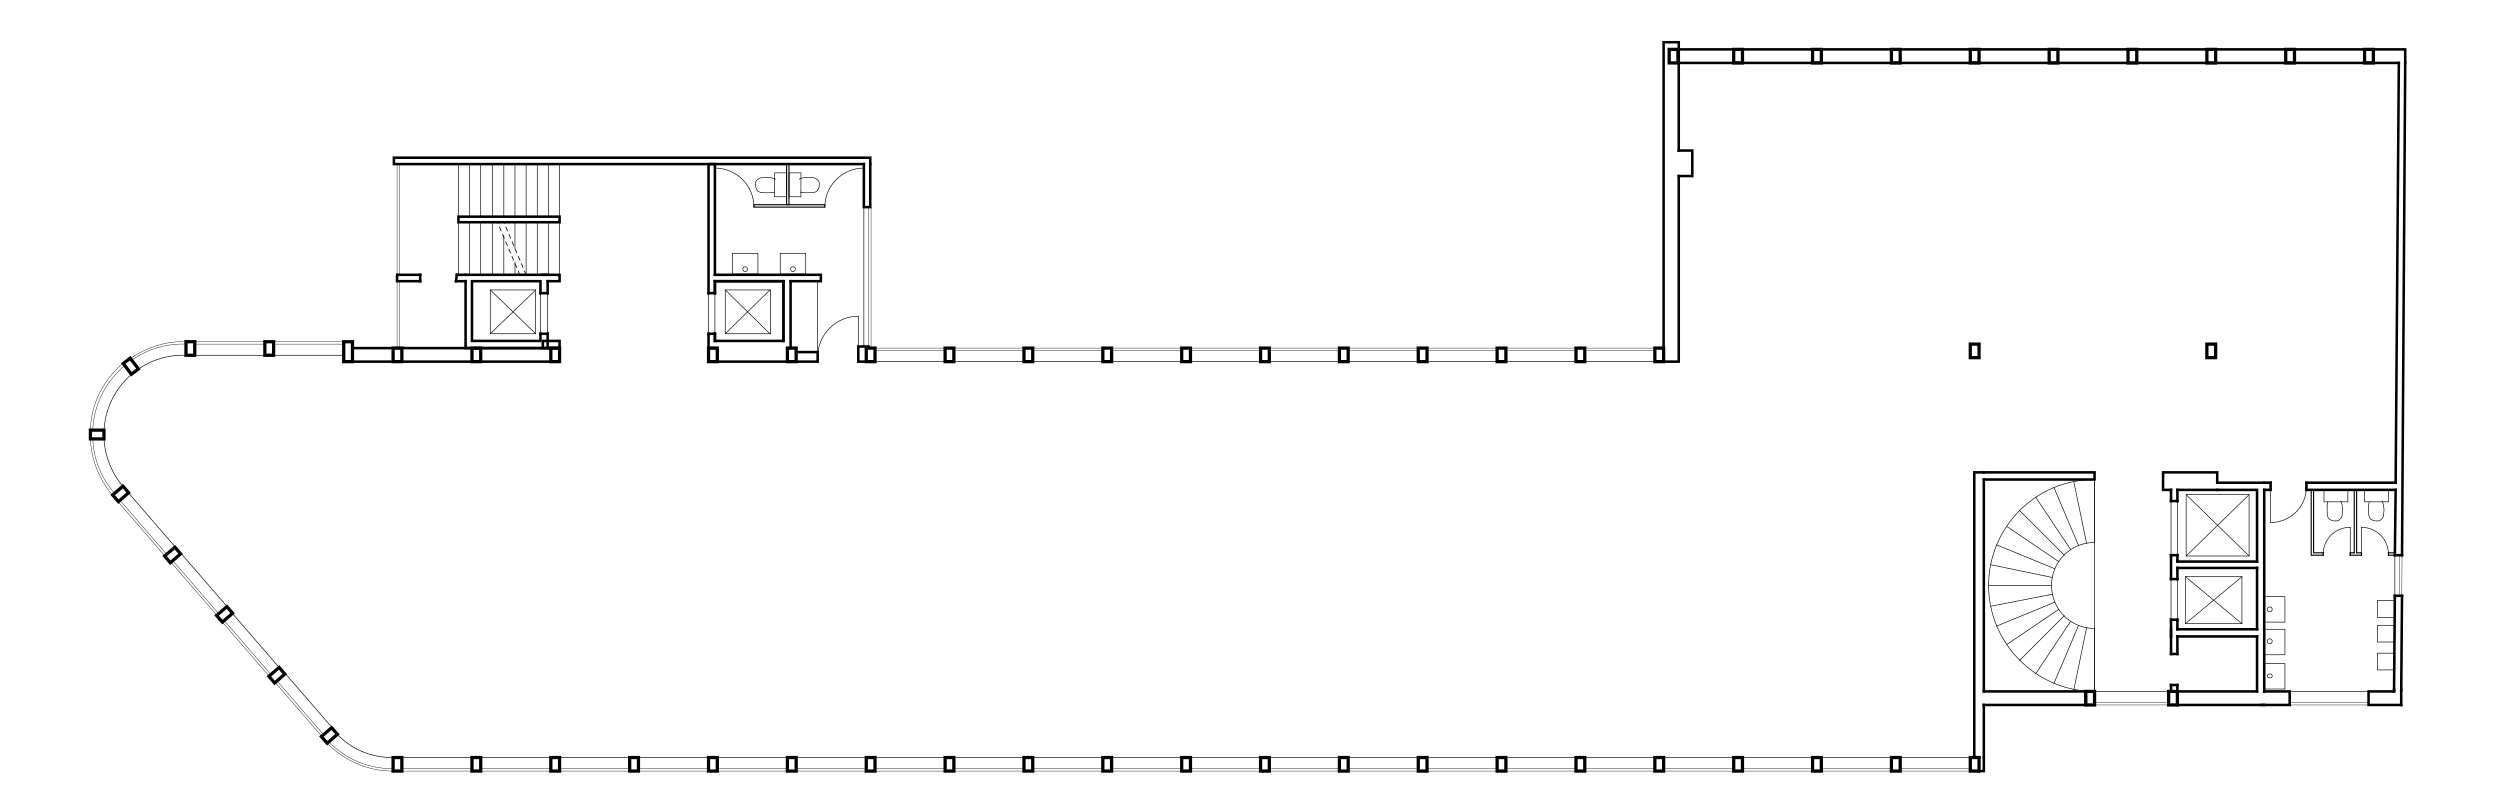 <?xml version="1.0" encoding="utf-8"?>
<!-- Generator: Adobe Illustrator 22.0.1, SVG Export Plug-In . SVG Version: 6.00 Build 0)  -->
<svg version="1.1" id="Calque_1" xmlns="http://www.w3.org/2000/svg" xmlns:xlink="http://www.w3.org/1999/xlink" x="0px" y="0px"
	 viewBox="0 0 627.7 203.8" style="enable-background:new 0 0 627.7 203.8;" xml:space="preserve">
<style type="text/css">
	.st0{display:none;}
	.st1{display:inline;}
	.st2{fill:none;}
	.st3{fill:none;stroke:#000000;stroke-width:0.2;stroke-linecap:square;stroke-miterlimit:10;stroke-dasharray:1,1;}
	.st4{fill:none;stroke:#000000;stroke-width:0.1;stroke-linecap:square;stroke-miterlimit:10;}
	.st5{fill:none;stroke:#000000;stroke-width:0.16;stroke-linecap:square;stroke-miterlimit:10;}
	.st6{fill:none;stroke:#000000;stroke-width:0.28;stroke-linecap:square;stroke-miterlimit:10;}
	.st7{fill:none;stroke:#000000;stroke-width:0.64;stroke-linecap:square;stroke-miterlimit:10;}
	.st8{fill:none;stroke:#000000;stroke-width:0.82;stroke-linecap:square;stroke-miterlimit:10;}
</style>
<g id="Calque_1_1_">
</g>
<g id="INFOS_x24_A4" class="st0">
	<g id="POLYLINE_4968_" class="st1">
		<rect x="16.8" y="-311" class="st2" width="595.3" height="841.9"/>
	</g>
</g>
<g id="PLAN_x24_FOND">
</g>
<g id="PLAN_x24_POINTILLE">
	<g id="POLYLINE_6947_">
		<line class="st3" x1="132.1" y1="69" x2="126.5" y2="55.8"/>
	</g>
	<g id="POLYLINE_6946_">
		<line class="st3" x1="130.5" y1="69" x2="124.9" y2="55.8"/>
	</g>
</g>
<g id="PLAN_x24_VITRAGE">
	<g id="POLYLINE_6469_">
		<rect x="574.9" y="176.4" class="st4" width="19.8" height="0.6"/>
	</g>
	<g id="POLYLINE_6468_">
		<rect x="525.9" y="176.4" class="st4" width="18.6" height="0.6"/>
	</g>
	<g id="POLYLINE_6467_">
		
			<rect x="597.7" y="144.1" transform="matrix(6.899672e-03 -1 1 6.899672e-03 454.216 746.177)" class="st4" width="10.2" height="0.6"/>
	</g>
	<g id="POLYLINE_6466_">
		<rect x="218.1" y="52" class="st4" width="0.6" height="35.2"/>
	</g>
	<g id="ARC_510_">
		<path class="st4" d="M31.3,91.8c-4.8,4-7.8,10-8,16.2"/>
	</g>
	<g id="ARC_509_">
		<path class="st4" d="M46.7,85.8c-5-0.2-9.8,1.4-14,4.2"/>
	</g>
	<g id="LINE_726_">
		<line class="st4" x1="46.7" y1="85.8" x2="46.7" y2="86.4"/>
	</g>
	<g id="ARC_508_">
		<path class="st4" d="M46.7,86.4c-4.8-0.2-9.6,1.2-13.6,4"/>
	</g>
	<g id="ARC_463_">
		<path class="st4" d="M30.9,91.2c-5,4.2-8,10.2-8.2,16.6"/>
	</g>
	<g id="ARC_462_">
		<path class="st4" d="M23.3,110.2c0.2,5.2,2.2,10,5.6,13.8"/>
	</g>
	<g id="LINE_725_">
		<line class="st4" x1="28.7" y1="124" x2="28.3" y2="124.4"/>
	</g>
	<g id="ARC_461_">
		<path class="st4" d="M22.7,110.2c0.2,5.2,2.2,10.2,5.6,14.2"/>
	</g>
	<g id="ARC_460_">
		<path class="st4" d="M82.1,186.6c4.4,4.4,10.2,7,16.4,7"/>
	</g>
	<g id="LINE_724_">
		<line class="st4" x1="82.1" y1="186.6" x2="82.5" y2="186.2"/>
	</g>
	<g id="ARC_459_">
		<path class="st4" d="M82.5,186.2c4.2,4.4,10,6.8,16,6.8"/>
	</g>
	<g id="LINE_723_">
		<line class="st4" x1="98.7" y1="193" x2="98.7" y2="193.6"/>
	</g>
	<g id="POLYLINE_6465_">
		<rect x="397.9" y="87.4" class="st4" width="17.6" height="0.6"/>
	</g>
	<g id="POLYLINE_6464_">
		<rect x="378.1" y="87.4" class="st4" width="17.6" height="0.6"/>
	</g>
	<g id="POLYLINE_6463_">
		<rect x="358.3" y="87.4" class="st4" width="17.6" height="0.6"/>
	</g>
	<g id="POLYLINE_6462_">
		<rect x="338.5" y="87.4" class="st4" width="17.6" height="0.6"/>
	</g>
	<g id="POLYLINE_6461_">
		<rect x="318.7" y="87.4" class="st4" width="17.6" height="0.6"/>
	</g>
	<g id="POLYLINE_6460_">
		<rect x="298.9" y="87.4" class="st4" width="17.6" height="0.6"/>
	</g>
	<g id="POLYLINE_6459_">
		<rect x="279.1" y="87.4" class="st4" width="17.6" height="0.6"/>
	</g>
	<g id="POLYLINE_6458_">
		<rect x="259.3" y="87.4" class="st4" width="17.6" height="0.6"/>
	</g>
	<g id="POLYLINE_6457_">
		<rect x="239.5" y="87.4" class="st4" width="17.6" height="0.6"/>
	</g>
	<g id="POLYLINE_6456_">
		<rect x="219.7" y="87.4" class="st4" width="17.6" height="0.6"/>
	</g>
	<g id="POLYLINE_6455_">
		<rect x="68.7" y="85.8" class="st4" width="17.6" height="0.6"/>
	</g>
	<g id="POLYLINE_6454_">
		<rect x="48.9" y="85.8" class="st4" width="17.6" height="0.6"/>
	</g>
	<g id="POLYLINE_6453_">
		
			<rect x="35.6" y="123.8" transform="matrix(0.756 -0.654 0.654 0.756 -78.061 55.873)" class="st4" width="0.6" height="17.8"/>
	</g>
	<g id="POLYLINE_6452_">
		
			<rect x="48.7" y="138.7" transform="matrix(0.756 -0.654 0.654 0.756 -84.657 68.093)" class="st4" width="0.6" height="17.8"/>
	</g>
	<g id="POLYLINE_6451_">
		<rect x="61.8" y="154" transform="matrix(0.756 -0.654 0.654 0.756 -91.443 80.368)" class="st4" width="0.6" height="17.8"/>
	</g>
	<g id="POLYLINE_6450_">
		
			<rect x="74.9" y="168.9" transform="matrix(0.756 -0.654 0.654 0.756 -98.039 92.588)" class="st4" width="0.6" height="17.8"/>
	</g>
	<g id="POLYLINE_6449_">
		<rect x="100.9" y="193" class="st4" width="17.6" height="0.6"/>
	</g>
	<g id="POLYLINE_6448_">
		<rect x="120.7" y="193" class="st4" width="17.6" height="0.6"/>
	</g>
	<g id="POLYLINE_6447_">
		<rect x="140.5" y="193" class="st4" width="17.6" height="0.6"/>
	</g>
	<g id="POLYLINE_6446_">
		<rect x="160.3" y="193" class="st4" width="17.6" height="0.6"/>
	</g>
	<g id="POLYLINE_6445_">
		<rect x="180.1" y="193" class="st4" width="17.6" height="0.6"/>
	</g>
	<g id="POLYLINE_6444_">
		<rect x="199.9" y="193" class="st4" width="17.6" height="0.6"/>
	</g>
	<g id="POLYLINE_6443_">
		<rect x="219.7" y="193" class="st4" width="17.6" height="0.6"/>
	</g>
	<g id="POLYLINE_6442_">
		<rect x="239.5" y="193" class="st4" width="17.6" height="0.6"/>
	</g>
	<g id="POLYLINE_6441_">
		<rect x="259.3" y="193" class="st4" width="17.6" height="0.6"/>
	</g>
	<g id="POLYLINE_6440_">
		<rect x="279.1" y="193" class="st4" width="17.6" height="0.6"/>
	</g>
	<g id="POLYLINE_6439_">
		<rect x="298.9" y="193" class="st4" width="17.6" height="0.6"/>
	</g>
	<g id="POLYLINE_6438_">
		<rect x="318.7" y="193" class="st4" width="17.6" height="0.6"/>
	</g>
	<g id="POLYLINE_6437_">
		<rect x="338.5" y="193" class="st4" width="17.6" height="0.6"/>
	</g>
	<g id="POLYLINE_6436_">
		<rect x="358.3" y="193" class="st4" width="17.6" height="0.6"/>
	</g>
	<g id="POLYLINE_6435_">
		<rect x="378.1" y="193" class="st4" width="17.6" height="0.6"/>
	</g>
	<g id="POLYLINE_6434_">
		<rect x="397.9" y="193" class="st4" width="17.6" height="0.6"/>
	</g>
	<g id="POLYLINE_6433_">
		<rect x="417.7" y="193" class="st4" width="17.6" height="0.6"/>
	</g>
	<g id="POLYLINE_6432_">
		<rect x="437.5" y="193" class="st4" width="17.6" height="0.6"/>
	</g>
	<g id="POLYLINE_6431_">
		<rect x="457.3" y="193" class="st4" width="17.6" height="0.6"/>
	</g>
	<g id="POLYLINE_6430_">
		<rect x="477.1" y="193" class="st4" width="17.6" height="0.6"/>
	</g>
	<g id="POLYLINE_6429_">
		<rect x="99.7" y="41.2" class="st4" width="0.6" height="27.6"/>
	</g>
	<g id="POLYLINE_6427_">
		<rect x="99.7" y="70.6" class="st4" width="0.6" height="16.6"/>
	</g>
</g>
<g id="PLAN_x24_MOBILIER">
	<g id="SPLINE_290_">
		<path class="st5" d="M594.9,126c-0.2,0.4-0.2,1-0.2,1.4s0,0.8,0,1c0,0.4,0,1,0.2,1.4c0,0.2,0.2,0.4,0.4,0.6
			c0.4,0.2,0.8,0.4,1.2,0.4c0.2,0,0.4,0,0.6,0c0.4,0,0.6-0.2,0.8-0.4c0.4-0.4,0.6-0.8,0.6-1.4c0-0.6,0.2-1,0-1.6c0-0.4,0-0.8-0.2-1
			c0-0.2,0-0.4-0.2-0.6"/>
	</g>
	<g id="POLYLINE_6632_">
		<rect x="593.7" y="123" class="st5" width="6" height="3"/>
	</g>
	<g id="SPLINE_289_">
		<path class="st5" d="M584.5,126c-0.2,0.4-0.2,1-0.2,1.4s0,0.8,0,1c0,0.4,0,1,0.2,1.4c0,0.2,0.2,0.4,0.4,0.6
			c0.4,0.2,0.8,0.4,1.2,0.4c0.2,0,0.4,0,0.6,0c0.4,0,0.6-0.2,0.8-0.4c0.4-0.4,0.6-0.8,0.6-1.4c0-0.6,0.2-1,0-1.6c0-0.4,0-0.8-0.2-1
			c0-0.2,0-0.4-0.2-0.6"/>
	</g>
	<g id="POLYLINE_6631_">
		<rect x="583.5" y="123" class="st5" width="6" height="3"/>
	</g>
	<g id="POLYLINE_6630_">
		<rect x="596.9" y="150.8" class="st5" width="4.4" height="4.2"/>
	</g>
	<g id="POLYLINE_6629_">
		<rect x="596.9" y="157" class="st5" width="4.4" height="4.2"/>
	</g>
	<g id="POLYLINE_6628_">
		<rect x="596.9" y="164" class="st5" width="4.4" height="4.2"/>
	</g>
	<g id="CIRCLE">
		<path class="st5" d="M569.3,153c0-0.4,0.2-0.6,0.6-0.6s0.6,0.2,0.6,0.6s-0.2,0.6-0.6,0.6C569.5,153.6,569.3,153.4,569.3,153
			L569.3,153z"/>
	</g>
	<g id="POLYLINE_6627_">
		<rect x="568.5" y="149.8" class="st5" width="5.2" height="6.4"/>
	</g>
	<g id="POLYLINE_6626_">
		<rect x="568.5" y="158" class="st5" width="5.2" height="6.4"/>
	</g>
	<g id="CIRCLE_468_">
		<path class="st5" d="M569.3,161c0-0.4,0.2-0.6,0.6-0.6s0.6,0.2,0.6,0.6s-0.2,0.6-0.6,0.6C569.5,161.6,569.3,161.4,569.3,161
			L569.3,161z"/>
	</g>
	<g id="CIRCLE_467_">
		<path class="st5" d="M569.3,169.8c0-0.4,0.2-0.6,0.6-0.6s0.6,0.2,0.6,0.6s-0.4,0.4-0.6,0.4C569.5,170.2,569.3,170,569.3,169.8
			L569.3,169.8z"/>
	</g>
	<g id="POLYLINE_6625_">
		<rect x="568.5" y="166.6" class="st5" width="5.2" height="6.4"/>
	</g>
	<g id="CIRCLE_394_">
		<path class="st5" d="M198.5,67.6c0-0.4,0.2-0.6,0.6-0.6s0.6,0.2,0.6,0.6c0,0.4-0.4,0.6-0.6,0.6C198.7,68.2,198.5,67.8,198.5,67.6
			L198.5,67.6z"/>
	</g>
	<g id="CIRCLE_391_">
		<path class="st5" d="M186.5,67.6c0-0.4,0.2-0.6,0.6-0.6s0.6,0.2,0.6,0.6c0,0.4-0.4,0.6-0.6,0.6C186.7,68.2,186.5,67.8,186.5,67.6
			L186.5,67.6z"/>
	</g>
	<g id="SPLINE_288_">
		<path class="st5" d="M200.9,48.2c0.4,0.2,1,0.2,1.4,0.2s0.8,0,1,0c0.4,0,1,0,1.4-0.2c0.2,0,0.4-0.2,0.6-0.4
			c0.2-0.4,0.4-0.8,0.4-1.2c0-0.2,0-0.4,0-0.6c0-0.4-0.2-0.6-0.4-0.8c-0.4-0.4-0.8-0.6-1.4-0.6c-0.6,0-1-0.2-1.6,0
			c-0.4,0-0.8,0-1,0.2c-0.2,0-0.4,0-0.6,0.2"/>
	</g>
	<g id="POLYLINE_6624_">
		<rect x="198.1" y="43.4" class="st5" width="3" height="6"/>
	</g>
	<g id="SPLINE_287_">
		<path class="st5" d="M194.5,48.2c-0.4,0.2-1,0.2-1.4,0.2s-0.8,0-1,0c-0.4,0-1,0-1.4-0.2c-0.2,0-0.4-0.2-0.6-0.4
			c-0.2-0.4-0.4-0.8-0.4-1.2c0-0.2,0-0.4,0-0.6c0-0.4,0.2-0.6,0.4-0.8c0.4-0.4,0.8-0.6,1.4-0.6c0.6,0,1-0.2,1.6,0c0.4,0,0.8,0,1,0.2
			c0.2,0,0.4,0,0.6,0.2"/>
	</g>
	<g id="POLYLINE_6623_">
		<rect x="194.5" y="43.4" class="st5" width="3" height="6"/>
	</g>
	<g id="POLYLINE_6622_">
		<rect x="195.9" y="63.6" class="st5" width="6.4" height="5.2"/>
	</g>
	<g id="POLYLINE_6621_">
		<rect x="183.9" y="63.6" class="st5" width="6.4" height="5.2"/>
	</g>
</g>
<g id="PLAN_x24_DETAIL">
	<g id="POLYLINE_6741_">
		<line class="st5" x1="544.5" y1="173.6" x2="525.9" y2="173.6"/>
	</g>
	<g id="POLYLINE_6740_">
		<line class="st5" x1="525.9" y1="173.6" x2="525.9" y2="120.4"/>
	</g>
	<g id="ARC_530_">
		<path class="st5" d="M525.9,136.2c-6,0-10.8,4.8-10.8,10.8s4.8,10.8,10.8,10.8"/>
	</g>
	<g id="POLYLINE_6739_">
		<line class="st5" x1="525.9" y1="136.2" x2="525.9" y2="120.4"/>
	</g>
	<g id="ARC_529_">
		<path class="st5" d="M525.9,120.4c-14.8,0-26.6,12-26.6,26.6s12,26.6,26.6,26.6"/>
	</g>
	<g id="POLYLINE_6738_">
		<line class="st5" x1="525.9" y1="173.6" x2="525.9" y2="157.8"/>
	</g>
	<g id="POLYLINE_6737_">
		<line class="st5" x1="140.5" y1="55.8" x2="140.5" y2="69"/>
	</g>
	<g id="POLYLINE_6736_">
		<line class="st5" x1="137.7" y1="55.8" x2="137.7" y2="69"/>
	</g>
	<g id="POLYLINE_6735_">
		<line class="st5" x1="134.9" y1="55.8" x2="134.9" y2="69"/>
	</g>
	<g id="POLYLINE_6734_">
		<line class="st5" x1="132.1" y1="55.8" x2="132.1" y2="69"/>
	</g>
	<g id="POLYLINE_6733_">
		<line class="st5" x1="123.7" y1="55.8" x2="123.7" y2="69"/>
	</g>
	<g id="POLYLINE_6732_">
		<line class="st5" x1="120.7" y1="55.8" x2="120.7" y2="69"/>
	</g>
	<g id="POLYLINE_6731_">
		<line class="st5" x1="117.9" y1="55.8" x2="117.9" y2="69"/>
	</g>
	<g id="POLYLINE_6730_">
		<line class="st5" x1="115.1" y1="55.8" x2="115.1" y2="69"/>
	</g>
	<g id="POLYLINE_6729_">
		<line class="st5" x1="115.1" y1="54.4" x2="115.1" y2="41.2"/>
	</g>
	<g id="POLYLINE_6728_">
		<line class="st5" x1="117.9" y1="54.4" x2="117.9" y2="41.2"/>
	</g>
	<g id="POLYLINE_6727_">
		<line class="st5" x1="120.7" y1="54.4" x2="120.7" y2="41.2"/>
	</g>
	<g id="POLYLINE_6726_">
		<line class="st5" x1="123.7" y1="54.4" x2="123.7" y2="41.2"/>
	</g>
	<g id="POLYLINE_6725_">
		<line class="st5" x1="126.5" y1="54.4" x2="126.5" y2="41.2"/>
	</g>
	<g id="POLYLINE_6724_">
		<line class="st5" x1="129.3" y1="54.4" x2="129.3" y2="41.2"/>
	</g>
	<g id="POLYLINE_6723_">
		<line class="st5" x1="132.1" y1="54.4" x2="132.1" y2="41.2"/>
	</g>
	<g id="POLYLINE_6722_">
		<line class="st5" x1="134.9" y1="54.4" x2="134.9" y2="41.2"/>
	</g>
	<g id="POLYLINE_6721_">
		<line class="st5" x1="137.7" y1="54.4" x2="137.7" y2="41.2"/>
	</g>
	<g id="POLYLINE_6720_">
		<line class="st5" x1="193.3" y1="72.8" x2="182.1" y2="83.8"/>
	</g>
	<g id="POLYLINE_6719_">
		<line class="st5" x1="182.1" y1="72.8" x2="193.3" y2="83.8"/>
	</g>
	<g id="POLYLINE_6718_">
		<rect x="182.1" y="72.8" class="st5" width="11.4" height="11"/>
	</g>
	<g id="POLYLINE_6717_">
		<line class="st5" x1="134.5" y1="72.8" x2="123.1" y2="83.8"/>
	</g>
	<g id="POLYLINE_6716_">
		<line class="st5" x1="123.1" y1="72.8" x2="134.5" y2="83.8"/>
	</g>
	<g id="POLYLINE_6715_">
		<rect x="123.1" y="72.8" class="st5" width="11.4" height="11"/>
	</g>
	<g id="POLYLINE_6714_">
		<line class="st5" x1="562.9" y1="144.8" x2="548.7" y2="156.6"/>
	</g>
	<g id="POLYLINE_6713_">
		<line class="st5" x1="548.7" y1="144.8" x2="562.9" y2="156.6"/>
	</g>
	<g id="POLYLINE_6712_">
		<rect x="548.7" y="144.8" class="st5" width="14.2" height="11.8"/>
	</g>
	<g id="POLYLINE_6711_">
		<line class="st5" x1="564.7" y1="124.2" x2="548.9" y2="139.6"/>
	</g>
	<g id="POLYLINE_6710_">
		<line class="st5" x1="548.9" y1="124.2" x2="564.7" y2="139.6"/>
	</g>
	<g id="POLYLINE_6709_">
		<rect x="548.9" y="124.2" class="st5" width="15.8" height="15.4"/>
	</g>
	<g id="POLYLINE_6708_">
		<line class="st5" x1="523.9" y1="136.4" x2="520.7" y2="121"/>
	</g>
	<g id="POLYLINE_6707_">
		<line class="st5" x1="521.9" y1="137" x2="515.7" y2="122.4"/>
	</g>
	<g id="POLYLINE_6706_">
		<line class="st5" x1="519.9" y1="138" x2="511.1" y2="124.8"/>
	</g>
	<g id="POLYLINE_6705_">
		<line class="st5" x1="518.3" y1="139.4" x2="507.1" y2="128.2"/>
	</g>
	<g id="POLYLINE_6704_">
		<line class="st5" x1="516.9" y1="141" x2="503.9" y2="132.2"/>
	</g>
	<g id="POLYLINE_6703_">
		<line class="st5" x1="515.9" y1="142.8" x2="501.3" y2="136.8"/>
	</g>
	<g id="POLYLINE_6702_">
		<line class="st5" x1="515.3" y1="145" x2="499.9" y2="141.8"/>
	</g>
	<g id="POLYLINE_6701_">
		<line class="st5" x1="515.1" y1="147" x2="499.3" y2="147"/>
	</g>
	<g id="POLYLINE_6700_">
		<line class="st5" x1="515.3" y1="149.2" x2="499.9" y2="152.2"/>
	</g>
	<g id="POLYLINE_6699_">
		<line class="st5" x1="515.9" y1="151.2" x2="501.3" y2="157.2"/>
	</g>
	<g id="POLYLINE_6698_">
		<line class="st5" x1="516.9" y1="153" x2="503.9" y2="161.8"/>
	</g>
	<g id="POLYLINE_6697_">
		<line class="st5" x1="518.3" y1="154.6" x2="507.1" y2="165.8"/>
	</g>
	<g id="POLYLINE_6696_">
		<line class="st5" x1="519.9" y1="156" x2="511.1" y2="169.2"/>
	</g>
	<g id="POLYLINE_6695_">
		<line class="st5" x1="521.9" y1="157" x2="515.7" y2="171.6"/>
	</g>
	<g id="POLYLINE_6694_">
		<line class="st5" x1="523.9" y1="157.6" x2="520.7" y2="173.2"/>
	</g>
	<g id="POLYLINE_6693_">
		<line class="st5" x1="574.9" y1="173.6" x2="594.7" y2="173.6"/>
	</g>
	<g id="POLYLINE_6692_">
		<line class="st5" x1="601.3" y1="139.4" x2="601.3" y2="149.6"/>
	</g>
	<g id="POLYLINE_6691_">
		<line class="st5" x1="592.9" y1="139.2" x2="592.9" y2="132.4"/>
	</g>
	<g id="ARC_528_">
		<path class="st5" d="M592.9,132.4c3.8,0,6.8,3,6.8,6.8"/>
	</g>
	<g id="POLYLINE_6690_">
		<line class="st5" x1="590.1" y1="139.2" x2="590.1" y2="132.4"/>
	</g>
	<g id="ARC_527_">
		<path class="st5" d="M590.1,132.4c-3.8,0-6.8,3-6.8,6.8"/>
	</g>
	<g id="POLYLINE_6689_">
		<line class="st5" x1="570.1" y1="122.2" x2="570.1" y2="131.2"/>
	</g>
	<g id="ARC_526_">
		<path class="st5" d="M570.1,131.2c5,0,9-4,9-9"/>
	</g>
	<g id="POLYLINE_6688_">
		<line class="st5" x1="215.5" y1="89.6" x2="215.5" y2="79.4"/>
	</g>
	<g id="ARC_525_">
		<path class="st5" d="M215.5,79.4c-5.6,0-10.2,4.6-10.2,10.2"/>
	</g>
	<g id="POLYLINE_6687_">
		<line class="st5" x1="546.7" y1="125.8" x2="546.7" y2="139.4"/>
	</g>
	<g id="POLYLINE_6686_">
		<line class="st5" x1="545.1" y1="139.4" x2="545.1" y2="125.8"/>
	</g>
	<g id="POLYLINE_6685_">
		<line class="st5" x1="546.7" y1="155.6" x2="546.7" y2="145.4"/>
	</g>
	<g id="POLYLINE_6684_">
		<line class="st5" x1="545.1" y1="145.4" x2="545.1" y2="155.6"/>
	</g>
	<g id="ARC_524_">
		<path class="st5" d="M216.9,42.2c-5.4,0-9.8,4.4-9.8,9.8"/>
	</g>
	<g id="ARC_523_">
		<path class="st5" d="M189.3,52c0-5.4-4.4-9.8-9.8-9.8"/>
	</g>
	<g id="POLYLINE_6683_">
		<line class="st5" x1="140.5" y1="54.4" x2="140.5" y2="41.2"/>
	</g>
	<g id="POLYLINE_6682_">
		<line class="st5" x1="216.9" y1="52" x2="216.9" y2="87"/>
	</g>
	<g id="ARC_522_">
		<path class="st5" d="M46.7,89.2c-11-0.4-20.2,8.2-20.6,19.2c-0.2,5,1.6,10,4.8,13.8"/>
	</g>
	<g id="ARC_521_">
		<path class="st5" d="M84.7,184.4c3.6,3.8,8.6,5.8,13.8,5.8"/>
	</g>
	<g id="POLYLINE_6681_">
		<line class="st5" x1="397.9" y1="90.8" x2="415.5" y2="90.8"/>
	</g>
	<g id="POLYLINE_6680_">
		<line class="st5" x1="378.1" y1="90.8" x2="395.7" y2="90.8"/>
	</g>
	<g id="POLYLINE_6679_">
		<line class="st5" x1="358.3" y1="90.8" x2="375.9" y2="90.8"/>
	</g>
	<g id="POLYLINE_6678_">
		<line class="st5" x1="338.5" y1="90.8" x2="356.1" y2="90.8"/>
	</g>
	<g id="POLYLINE_6677_">
		<line class="st5" x1="318.7" y1="90.8" x2="336.3" y2="90.8"/>
	</g>
	<g id="POLYLINE_6676_">
		<line class="st5" x1="298.9" y1="90.8" x2="316.5" y2="90.8"/>
	</g>
	<g id="POLYLINE_6675_">
		<line class="st5" x1="279.1" y1="90.8" x2="296.7" y2="90.8"/>
	</g>
	<g id="POLYLINE_6674_">
		<line class="st5" x1="259.3" y1="90.8" x2="276.9" y2="90.8"/>
	</g>
	<g id="POLYLINE_6673_">
		<line class="st5" x1="239.5" y1="90.8" x2="257.1" y2="90.8"/>
	</g>
	<g id="POLYLINE_6672_">
		<line class="st5" x1="219.7" y1="90.8" x2="237.3" y2="90.8"/>
	</g>
	<g id="POLYLINE_6671_">
		<line class="st5" x1="68.7" y1="89.2" x2="86.3" y2="89.2"/>
	</g>
	<g id="POLYLINE_6670_">
		<line class="st5" x1="48.9" y1="89.2" x2="66.5" y2="89.2"/>
	</g>
	<g id="POLYLINE_6669_">
		<line class="st5" x1="43.9" y1="137.2" x2="32.3" y2="123.8"/>
	</g>
	<g id="POLYLINE_6668_">
		<line class="st5" x1="57.1" y1="152.4" x2="45.5" y2="139"/>
	</g>
	<g id="POLYLINE_6667_">
		<line class="st5" x1="70.1" y1="167.6" x2="58.5" y2="154.2"/>
	</g>
	<g id="POLYLINE_6666_">
		<line class="st5" x1="83.3" y1="182.6" x2="71.7" y2="169.2"/>
	</g>
	<g id="POLYLINE_6665_">
		<line class="st5" x1="118.5" y1="190.2" x2="100.9" y2="190.2"/>
	</g>
	<g id="POLYLINE_6664_">
		<line class="st5" x1="138.3" y1="190.2" x2="120.7" y2="190.2"/>
	</g>
	<g id="POLYLINE_6663_">
		<line class="st5" x1="158.1" y1="190.2" x2="140.5" y2="190.2"/>
	</g>
	<g id="POLYLINE_6662_">
		<line class="st5" x1="177.9" y1="190.2" x2="160.3" y2="190.2"/>
	</g>
	<g id="POLYLINE_6661_">
		<line class="st5" x1="197.7" y1="190.2" x2="180.1" y2="190.2"/>
	</g>
	<g id="POLYLINE_6660_">
		<line class="st5" x1="217.5" y1="190.2" x2="199.9" y2="190.2"/>
	</g>
	<g id="POLYLINE_6659_">
		<line class="st5" x1="237.3" y1="190.2" x2="219.7" y2="190.2"/>
	</g>
	<g id="POLYLINE_6658_">
		<line class="st5" x1="257.1" y1="190.2" x2="239.5" y2="190.2"/>
	</g>
	<g id="POLYLINE_6657_">
		<line class="st5" x1="276.9" y1="190.2" x2="259.3" y2="190.2"/>
	</g>
	<g id="POLYLINE_6656_">
		<line class="st5" x1="296.7" y1="190.2" x2="279.1" y2="190.2"/>
	</g>
	<g id="POLYLINE_6655_">
		<line class="st5" x1="316.5" y1="190.2" x2="298.9" y2="190.2"/>
	</g>
	<g id="POLYLINE_6654_">
		<line class="st5" x1="336.3" y1="190.2" x2="318.7" y2="190.2"/>
	</g>
	<g id="POLYLINE_6653_">
		<line class="st5" x1="356.1" y1="190.2" x2="338.5" y2="190.2"/>
	</g>
	<g id="POLYLINE_6652_">
		<line class="st5" x1="375.9" y1="190.2" x2="358.3" y2="190.2"/>
	</g>
	<g id="POLYLINE_6651_">
		<line class="st5" x1="395.7" y1="190.2" x2="378.1" y2="190.2"/>
	</g>
	<g id="POLYLINE_6650_">
		<line class="st5" x1="415.5" y1="190.2" x2="397.9" y2="190.2"/>
	</g>
	<g id="POLYLINE_6649_">
		<line class="st5" x1="435.3" y1="190.2" x2="417.7" y2="190.2"/>
	</g>
	<g id="POLYLINE_6648_">
		<line class="st5" x1="455.1" y1="190.2" x2="437.5" y2="190.2"/>
	</g>
	<g id="POLYLINE_6643_">
		<line class="st5" x1="474.9" y1="190.2" x2="457.3" y2="190.2"/>
	</g>
	<g id="POLYLINE_6642_">
		<line class="st5" x1="494.7" y1="190.2" x2="477.1" y2="190.2"/>
	</g>
	<g id="POLYLINE_6641_">
		<rect x="135.7" y="73.6" class="st5" width="1.8" height="10.2"/>
	</g>
	<g id="POLYLINE_6640_">
		<line class="st5" x1="177.9" y1="73.6" x2="177.9" y2="83.8"/>
	</g>
	<g id="POLYLINE_6639_">
		<line class="st5" x1="179.5" y1="83.8" x2="179.5" y2="73.6"/>
	</g>
	<g id="POLYLINE_6638_">
		<line class="st5" x1="205.3" y1="88.4" x2="205.3" y2="70.6"/>
	</g>
	<g id="POLYLINE_6637_">
		<line class="st5" x1="129.3" y1="55.8" x2="129.3" y2="62.4"/>
	</g>
	<g id="POLYLINE_6636_">
		<line class="st5" x1="129.3" y1="65.8" x2="129.3" y2="69"/>
	</g>
	<g id="POLYLINE_6635_">
		<line class="st5" x1="126.5" y1="59.2" x2="126.5" y2="69"/>
	</g>
</g>
<g id="PLAN_x24_CLOISON_TRANSLUCIDE">
</g>
<g id="PLAN_x24_CLOISON_1.3">
	<g id="POLYLINE_6765_">
		<line class="st6" x1="583.3" y1="138.8" x2="583.3" y2="139.4"/>
	</g>
	<g id="POLYLINE_6764_">
		<polyline class="st6" points="583.3,139.4 580.3,139.4 580.3,123 580.9,123 580.9,138.8 583.3,138.8 		"/>
	</g>
	<g id="POLYLINE_6763_">
		<polyline class="st6" points="599.7,138.8 601.3,138.8 601.3,139.4 599.7,139.4 		"/>
	</g>
	<g id="POLYLINE_6762_">
		<line class="st6" x1="599.7" y1="139.4" x2="599.7" y2="138.8"/>
	</g>
	<g id="POLYLINE_6761_">
		<line class="st6" x1="591.7" y1="138.8" x2="592.9" y2="138.8"/>
	</g>
	<g id="POLYLINE_6760_">
		<line class="st6" x1="592.9" y1="138.8" x2="592.9" y2="139.4"/>
	</g>
	<g id="POLYLINE_6759_">
		<line class="st6" x1="592.9" y1="139.4" x2="590.1" y2="139.4"/>
	</g>
	<g id="POLYLINE_6758_">
		<line class="st6" x1="590.1" y1="139.4" x2="590.1" y2="138.8"/>
	</g>
	<g id="POLYLINE_6757_">
		<line class="st6" x1="590.1" y1="138.8" x2="591.1" y2="138.8"/>
	</g>
	<g id="POLYLINE_6756_">
		<polyline class="st6" points="591.1,138.8 591.1,123 591.7,123 591.7,138.8 		"/>
	</g>
	<g id="POLYLINE_6755_">
		<rect x="189.3" y="51.4" class="st6" width="17.8" height="0.6"/>
	</g>
	<g id="POLYLINE_6754_">
		<rect x="197.5" y="41.2" class="st6" width="0.6" height="10.2"/>
	</g>
</g>
<g id="PLAN_x24_CLOISON_1.2">
</g>
<g id="PLAN_x24_CLOISON_1.1">
</g>
<g id="PLAN_x24_STRUCTURE_2.3">
</g>
<g id="PLAN_x24_STRUCTURE_2.2">
	<g id="POLYLINE_6414_">
		<line class="st7" x1="105.5" y1="69" x2="105.5" y2="70.6"/>
	</g>
	<g id="POLYLINE_6413_">
		<polyline class="st7" points="105.5,70.6 99.7,70.6 99.7,69 105.5,69 		"/>
	</g>
	<g id="POLYLINE_6412_">
		<polyline class="st7" points="136.3,69 140.5,69 140.5,70.6 137.5,70.6 		"/>
	</g>
	<g id="POLYLINE_6411_">
		<line class="st7" x1="137.5" y1="70.6" x2="137.5" y2="73.6"/>
	</g>
	<g id="POLYLINE_6410_">
		<line class="st7" x1="137.5" y1="73.6" x2="135.7" y2="73.6"/>
	</g>
	<g id="POLYLINE_6409_">
		<polyline class="st7" points="135.7,73.6 135.7,70.6 118.5,70.6 118.5,85.6 135.7,85.6 135.7,83.8 		"/>
	</g>
	<g id="POLYLINE_6408_">
		<line class="st7" x1="135.7" y1="83.8" x2="137.5" y2="83.8"/>
	</g>
	<g id="POLYLINE_6407_">
		<polyline class="st7" points="137.5,83.8 137.5,87.4 116.9,87.4 116.9,70.6 		"/>
	</g>
	<g id="POLYLINE_6404_">
		<line class="st7" x1="116.9" y1="70.6" x2="114.5" y2="70.6"/>
	</g>
	<g id="POLYLINE_6403_">
		<line class="st7" x1="114.5" y1="70.6" x2="114.7" y2="69"/>
	</g>
	<g id="POLYLINE_6402_">
		<line class="st7" x1="114.7" y1="69" x2="116.9" y2="69"/>
	</g>
	<g id="POLYLINE_6401_">
		<line class="st7" x1="116.9" y1="69" x2="137.5" y2="69"/>
	</g>
	<g id="POLYLINE_6400_">
		<polyline class="st7" points="218.5,41.2 218.5,52 216.9,52 216.9,41.2 		"/>
	</g>
	<g id="POLYLINE_6399_">
		<polyline class="st7" points="216.9,41.2 98.9,41.2 98.9,39.6 218.5,39.6 218.5,41.2 		"/>
	</g>
	<g id="POLYLINE_6398_">
		<polyline class="st7" points="421.5,37.8 424.9,37.8 424.9,44.2 421.5,44.2 		"/>
	</g>
	<g id="POLYLINE_6397_">
		<polyline class="st7" points="421.5,44.2 421.5,90.8 417.7,90.8 417.7,10.6 421.5,10.6 421.5,37.8 		"/>
	</g>
	<g id="POLYLINE_6396_">
		<polyline class="st7" points="545.1,172 545.1,173.6 546.7,173.6 546.7,172 		"/>
	</g>
	<g id="POLYLINE_6395_">
		<line class="st7" x1="546.7" y1="172" x2="545.1" y2="172"/>
	</g>
	<g id="POLYLINE_6394_">
		<polyline class="st7" points="567.9,177 574.9,177 574.9,173.6 568.5,173.6 		"/>
	</g>
	<g id="POLYLINE_6393_">
		<line class="st7" x1="568.5" y1="173.6" x2="568.5" y2="123"/>
	</g>
	<g id="POLYLINE_6392_">
		<line class="st7" x1="568.5" y1="123" x2="570.1" y2="123"/>
	</g>
	<g id="POLYLINE_6391_">
		<line class="st7" x1="570.1" y1="123" x2="570.1" y2="121.2"/>
	</g>
	<g id="POLYLINE_6390_">
		<line class="st7" x1="570.1" y1="121.2" x2="568.5" y2="121.2"/>
	</g>
	<g id="POLYLINE_6389_">
		<line class="st7" x1="568.5" y1="121.2" x2="556.7" y2="121.2"/>
	</g>
	<g id="POLYLINE_6388_">
		<polyline class="st7" points="556.7,121.2 556.7,118.6 543.1,118.6 543.1,123 545.1,123 		"/>
	</g>
	<g id="POLYLINE_6387_">
		<line class="st7" x1="545.1" y1="123" x2="545.1" y2="125.8"/>
	</g>
	<g id="POLYLINE_6386_">
		<line class="st7" x1="545.1" y1="125.8" x2="546.7" y2="125.8"/>
	</g>
	<g id="POLYLINE_6202_">
		<line class="st7" x1="546.7" y1="125.8" x2="546.7" y2="123"/>
	</g>
	<g id="POLYLINE_6201_">
		<line class="st7" x1="546.7" y1="123" x2="556.7" y2="123"/>
	</g>
	<g id="POLYLINE_6200_">
		<polyline class="st7" points="556.7,123 566.7,123 566.7,141 		"/>
	</g>
	<g id="LINE_722_">
		<line class="st7" x1="566.7" y1="141" x2="546.7" y2="141"/>
	</g>
	<g id="POLYLINE_6199_">
		<line class="st7" x1="546.7" y1="141" x2="546.7" y2="139.4"/>
	</g>
	<g id="POLYLINE_6198_">
		<line class="st7" x1="546.7" y1="139.4" x2="545.1" y2="139.4"/>
	</g>
	<g id="POLYLINE_6197_">
		<line class="st7" x1="545.1" y1="139.4" x2="545.1" y2="145.4"/>
	</g>
	<g id="POLYLINE_6196_">
		<line class="st7" x1="545.1" y1="145.4" x2="546.7" y2="145.4"/>
	</g>
	<g id="POLYLINE_6195_">
		<line class="st7" x1="546.7" y1="145.4" x2="546.7" y2="142.6"/>
	</g>
	<g id="LINE_721_">
		<line class="st7" x1="546.7" y1="142.6" x2="566.7" y2="142.6"/>
	</g>
	<g id="POLYLINE_6194_">
		<line class="st7" x1="566.7" y1="142.6" x2="566.7" y2="158"/>
	</g>
	<g id="LINE_720_">
		<line class="st7" x1="566.7" y1="158" x2="546.7" y2="158"/>
	</g>
	<g id="POLYLINE_6193_">
		<line class="st7" x1="546.7" y1="158" x2="546.7" y2="155.6"/>
	</g>
	<g id="POLYLINE_6192_">
		<line class="st7" x1="546.7" y1="155.6" x2="545.1" y2="155.6"/>
	</g>
	<g id="POLYLINE_6191_">
		<line class="st7" x1="545.1" y1="155.6" x2="545.1" y2="164.2"/>
	</g>
	<g id="POLYLINE_6190_">
		<line class="st7" x1="545.1" y1="164.2" x2="546.7" y2="164.2"/>
	</g>
	<g id="POLYLINE_6189_">
		<line class="st7" x1="546.7" y1="164.2" x2="546.7" y2="159.8"/>
	</g>
	<g id="LINE_719_">
		<line class="st7" x1="546.7" y1="159.8" x2="566.7" y2="159.8"/>
	</g>
	<g id="POLYLINE_6188_">
		<line class="st7" x1="566.7" y1="159.8" x2="566.7" y2="173.6"/>
	</g>
	<g id="POLYLINE_6187_">
		<polyline class="st7" points="566.7,173.6 546.7,173.6 546.7,177 568.5,177 		"/>
	</g>
	<g id="POLYLINE_6186_">
		<line class="st7" x1="601.1" y1="173.2" x2="601.1" y2="173.6"/>
	</g>
	<g id="POLYLINE_6185_">
		<polyline class="st7" points="601.1,173.6 594.7,173.6 594.7,177 602.9,177 		"/>
	</g>
	<g id="POLYLINE_6184_">
		<line class="st7" x1="602.9" y1="177" x2="602.9" y2="173.2"/>
	</g>
	<g id="POLYLINE_6183_">
		<line class="st7" x1="602.9" y1="173.2" x2="603.1" y2="149.6"/>
	</g>
	<g id="POLYLINE_6182_">
		<line class="st7" x1="603.1" y1="149.6" x2="601.3" y2="149.6"/>
	</g>
	<g id="LINE_718_">
		<line class="st7" x1="601.3" y1="149.6" x2="601.1" y2="173.2"/>
	</g>
	<g id="POLYLINE_6181_">
		<line class="st7" x1="603.1" y1="139.4" x2="603.9" y2="15.8"/>
	</g>
	<g id="POLYLINE_6180_">
		<polyline class="st7" points="603.9,15.8 603.9,12.4 421.5,12.4 421.5,15.8 602.3,15.8 		"/>
	</g>
	<g id="LINE_717_">
		<line class="st7" x1="602.3" y1="15.8" x2="601.5" y2="121.2"/>
	</g>
	<g id="POLYLINE_6179_">
		<line class="st7" x1="601.5" y1="121.2" x2="579.1" y2="121.2"/>
	</g>
	<g id="POLYLINE_6178_">
		<line class="st7" x1="579.1" y1="121.2" x2="579.1" y2="123"/>
	</g>
	<g id="POLYLINE_6177_">
		<line class="st7" x1="579.1" y1="123" x2="601.5" y2="123"/>
	</g>
	<g id="LINE_716_">
		<line class="st7" x1="601.5" y1="123" x2="601.3" y2="139.4"/>
	</g>
	<g id="POLYLINE_6176_">
		<line class="st7" x1="601.3" y1="139.4" x2="603.1" y2="139.4"/>
	</g>
	<g id="POLYLINE_6175_">
		<polyline class="st7" points="179.5,83.8 179.5,85.6 196.7,85.6 196.7,70.6 179.5,70.6 179.5,73.6 		"/>
	</g>
	<g id="POLYLINE_6174_">
		<line class="st7" x1="179.5" y1="73.6" x2="177.9" y2="73.6"/>
	</g>
	<g id="POLYLINE_5145_">
		<polyline class="st7" points="177.9,73.6 177.9,41.2 179.5,41.2 179.5,69 		"/>
	</g>
	<g id="POLYLINE_5144_">
		<polyline class="st7" points="179.5,69 206.1,69 206.1,70.6 198.5,70.6 		"/>
	</g>
	<g id="POLYLINE_5143_">
		<line class="st7" x1="198.5" y1="70.6" x2="198.5" y2="87.4"/>
	</g>
	<g id="POLYLINE_5142_">
		<line class="st7" x1="196.7" y1="85.6" x2="196.7" y2="70.6"/>
	</g>
	<g id="POLYLINE_5141_">
		<line class="st7" x1="196.7" y1="70.6" x2="179.5" y2="70.6"/>
	</g>
	<g id="POLYLINE_5140_">
		<line class="st7" x1="179.5" y1="70.6" x2="179.5" y2="73.6"/>
	</g>
	<g id="POLYLINE_5139_">
		<polyline class="st7" points="179.5,87.4 177.9,87.4 177.9,83.8 		"/>
	</g>
	<g id="POLYLINE_5138_">
		<line class="st7" x1="177.9" y1="83.8" x2="179.5" y2="83.8"/>
	</g>
	<g id="POLYLINE_5137_">
		<line class="st7" x1="179.5" y1="83.8" x2="179.5" y2="85.6"/>
	</g>
	<g id="POLYLINE_5136_">
		<polyline class="st7" points="496.9,190.2 495.7,190.2 495.7,118.6 498.1,118.6 		"/>
	</g>
	<g id="POLYLINE_5135_">
		<polyline class="st7" points="498.1,118.6 525.9,118.6 525.9,120.4 498.1,120.4 		"/>
	</g>
	<g id="POLYLINE_5134_">
		<line class="st7" x1="498.1" y1="120.4" x2="498.1" y2="173.6"/>
	</g>
	<g id="POLYLINE_5133_">
		<polyline class="st7" points="498.1,173.6 523.7,173.6 523.7,177 498.1,177 		"/>
	</g>
	<g id="POLYLINE_5132_">
		<line class="st7" x1="498.1" y1="177" x2="498.1" y2="190.2"/>
	</g>
	<g id="POLYLINE_5131_">
		<polyline class="st7" points="498.1,190.2 498.1,193.6 496.9,193.6 		"/>
	</g>
	<g id="POLYLINE_5130_">
		<polyline class="st7" points="217.5,90.8 215.5,90.8 215.5,87 218.1,87 218.1,87.4 		"/>
	</g>
	<g id="POLYLINE_5129_">
		<rect x="115.1" y="54.4" class="st7" width="25.4" height="1.4"/>
	</g>
	<g id="POLYLINE_5128_">
		<polyline class="st7" points="180.1,88.4 180.1,90.8 205.3,90.8 205.3,88.4 199.9,88.4 		"/>
	</g>
	<g id="LINE_715_">
		<line class="st7" x1="545.1" y1="159.8" x2="545.1" y2="158"/>
	</g>
	<g id="POLYLINE_5127_">
		<rect x="136.3" y="85.6" class="st7" width="4.2" height="1.8"/>
	</g>
	<g id="POLYLINE_5126_">
		<line class="st7" x1="140.5" y1="87.4" x2="88.5" y2="87.4"/>
	</g>
	<g id="POLYLINE_5125_">
		<line class="st7" x1="138.3" y1="90.8" x2="88.5" y2="90.8"/>
	</g>
</g>
<g id="PLAN_x24_STRUCTURE_2.1">
</g>
<g id="PLAN_x24_STRUCTURE_1.3">
	<g id="POLYLINE_6903_">
		
			<rect x="31.7" y="90.2" transform="matrix(0.795 -0.607 0.607 0.795 -49.017 38.801)" class="st8" width="2.2" height="3.4"/>
	</g>
	<g id="POLYLINE_6902_">
		<rect x="22.7" y="108" class="st8" width="3.4" height="2.2"/>
	</g>
	<g id="POLYLINE_6901_">
		<rect x="544.5" y="173.6" class="st8" width="2.2" height="3.4"/>
	</g>
	<g id="POLYLINE_6900_">
		<rect x="523.7" y="173.6" class="st8" width="2.2" height="3.4"/>
	</g>
	<g id="POLYLINE_6899_">
		<rect x="419.1" y="12.4" class="st8" width="2.2" height="3.4"/>
	</g>
	<g id="POLYLINE_6898_">
		
			<rect x="28.7" y="122.9" transform="matrix(0.756 -0.654 0.654 0.756 -73.784 50.14)" class="st8" width="3.4" height="2.2"/>
	</g>
	<g id="POLYLINE_6897_">
		
			<rect x="41.7" y="138.2" transform="matrix(0.756 -0.654 0.654 0.756 -80.57 62.414)" class="st8" width="3.4" height="2.2"/>
	</g>
	<g id="POLYLINE_6896_">
		
			<rect x="54.8" y="153.1" transform="matrix(0.756 -0.654 0.654 0.756 -87.168 74.633)" class="st8" width="3.4" height="2.2"/>
	</g>
	<g id="POLYLINE_6895_">
		
			<rect x="67.9" y="168.4" transform="matrix(0.756 -0.654 0.654 0.756 -93.954 86.907)" class="st8" width="3.4" height="2.2"/>
	</g>
	<g id="POLYLINE_6894_">
		
			<rect x="81.1" y="183.5" transform="matrix(0.756 -0.654 0.654 0.756 -100.618 99.249)" class="st8" width="3.4" height="2.2"/>
	</g>
	<g id="POLYLINE_6893_">
		<rect x="534.3" y="12.4" class="st8" width="2.2" height="3.4"/>
	</g>
	<g id="POLYLINE_6892_">
		<rect x="554.1" y="12.4" class="st8" width="2.2" height="3.4"/>
	</g>
	<g id="POLYLINE_6891_">
		<rect x="573.9" y="12.4" class="st8" width="2.2" height="3.4"/>
	</g>
	<g id="POLYLINE_6890_">
		<rect x="593.7" y="12.4" class="st8" width="2.2" height="3.4"/>
	</g>
	<g id="POLYLINE_6889_">
		<rect x="435.3" y="12.4" class="st8" width="2.2" height="3.4"/>
	</g>
	<g id="POLYLINE_6888_">
		<rect x="514.5" y="12.4" class="st8" width="2.2" height="3.4"/>
	</g>
	<g id="POLYLINE_6887_">
		<rect x="494.7" y="12.4" class="st8" width="2.2" height="3.4"/>
	</g>
	<g id="POLYLINE_6886_">
		<rect x="474.9" y="12.4" class="st8" width="2.2" height="3.4"/>
	</g>
	<g id="POLYLINE_6885_">
		<rect x="455.1" y="12.4" class="st8" width="2.2" height="3.4"/>
	</g>
	<g id="POLYLINE_6884_">
		<rect x="554.1" y="86.4" class="st8" width="2.2" height="3.4"/>
	</g>
	<g id="POLYLINE_6883_">
		<rect x="494.7" y="86.4" class="st8" width="2.2" height="3.4"/>
	</g>
	<g id="POLYLINE_6882_">
		<rect x="46.7" y="85.8" class="st8" width="2.2" height="3.4"/>
	</g>
	<g id="POLYLINE_6881_">
		<rect x="66.5" y="85.8" class="st8" width="2.2" height="3.4"/>
	</g>
	<g id="POLYLINE_6880_">
		<rect x="86.3" y="85.8" class="st8" width="2.2" height="5"/>
	</g>
	<g id="POLYLINE_6879_">
		<rect x="98.7" y="87.4" class="st8" width="2.2" height="3.4"/>
	</g>
	<g id="POLYLINE_6878_">
		<rect x="118.5" y="87.4" class="st8" width="2.2" height="3.4"/>
	</g>
	<g id="POLYLINE_6877_">
		<rect x="138.3" y="87.4" class="st8" width="2.2" height="3.4"/>
	</g>
	<g id="POLYLINE_6876_">
		<rect x="177.9" y="87.4" class="st8" width="2.2" height="3.4"/>
	</g>
	<g id="POLYLINE_6875_">
		<rect x="197.7" y="87.4" class="st8" width="2.2" height="3.4"/>
	</g>
	<g id="POLYLINE_6874_">
		<rect x="217.5" y="87.4" class="st8" width="2.2" height="3.4"/>
	</g>
	<g id="POLYLINE_6873_">
		<rect x="237.3" y="87.4" class="st8" width="2.2" height="3.4"/>
	</g>
	<g id="POLYLINE_6872_">
		<rect x="257.1" y="87.4" class="st8" width="2.2" height="3.4"/>
	</g>
	<g id="POLYLINE_6871_">
		<rect x="276.9" y="87.4" class="st8" width="2.2" height="3.4"/>
	</g>
	<g id="POLYLINE_6870_">
		<rect x="296.7" y="87.4" class="st8" width="2.2" height="3.4"/>
	</g>
	<g id="POLYLINE_6869_">
		<rect x="316.5" y="87.4" class="st8" width="2.2" height="3.4"/>
	</g>
	<g id="POLYLINE_6868_">
		<rect x="336.3" y="87.4" class="st8" width="2.2" height="3.4"/>
	</g>
	<g id="POLYLINE_6867_">
		<rect x="356.1" y="87.4" class="st8" width="2.2" height="3.4"/>
	</g>
	<g id="POLYLINE_6866_">
		<rect x="375.9" y="87.4" class="st8" width="2.2" height="3.4"/>
	</g>
	<g id="POLYLINE_6865_">
		<rect x="395.7" y="87.4" class="st8" width="2.2" height="3.4"/>
	</g>
	<g id="POLYLINE_6864_">
		<rect x="415.5" y="87.4" class="st8" width="2.2" height="3.4"/>
	</g>
	<g id="POLYLINE_6863_">
		<rect x="415.5" y="190.2" class="st8" width="2.2" height="3.4"/>
	</g>
	<g id="POLYLINE_6862_">
		<rect x="395.7" y="190.2" class="st8" width="2.2" height="3.4"/>
	</g>
	<g id="POLYLINE_6861_">
		<rect x="375.9" y="190.2" class="st8" width="2.2" height="3.4"/>
	</g>
	<g id="POLYLINE_6860_">
		<rect x="356.1" y="190.2" class="st8" width="2.2" height="3.4"/>
	</g>
	<g id="POLYLINE_6859_">
		<rect x="336.3" y="190.2" class="st8" width="2.2" height="3.4"/>
	</g>
	<g id="POLYLINE_6858_">
		<rect x="316.5" y="190.2" class="st8" width="2.2" height="3.4"/>
	</g>
	<g id="POLYLINE_6857_">
		<rect x="296.7" y="190.2" class="st8" width="2.2" height="3.4"/>
	</g>
	<g id="POLYLINE_6856_">
		<rect x="276.9" y="190.2" class="st8" width="2.2" height="3.4"/>
	</g>
	<g id="POLYLINE_6855_">
		<rect x="257.1" y="190.2" class="st8" width="2.2" height="3.4"/>
	</g>
	<g id="POLYLINE_6854_">
		<rect x="237.3" y="190.2" class="st8" width="2.2" height="3.4"/>
	</g>
	<g id="POLYLINE_6853_">
		<rect x="217.5" y="190.2" class="st8" width="2.2" height="3.4"/>
	</g>
	<g id="POLYLINE_6852_">
		<rect x="197.7" y="190.2" class="st8" width="2.2" height="3.4"/>
	</g>
	<g id="POLYLINE_6851_">
		<rect x="177.9" y="190.2" class="st8" width="2.2" height="3.4"/>
	</g>
	<g id="POLYLINE_6850_">
		<rect x="158.1" y="190.2" class="st8" width="2.2" height="3.4"/>
	</g>
	<g id="POLYLINE_6849_">
		<rect x="138.3" y="190.2" class="st8" width="2.2" height="3.4"/>
	</g>
	<g id="POLYLINE_6848_">
		<rect x="118.5" y="190.2" class="st8" width="2.2" height="3.4"/>
	</g>
	<g id="POLYLINE_6847_">
		<rect x="98.7" y="190.2" class="st8" width="2.2" height="3.4"/>
	</g>
	<g id="POLYLINE_6846_">
		<rect x="494.7" y="190.2" class="st8" width="2.2" height="3.4"/>
	</g>
	<g id="POLYLINE_6845_">
		<rect x="474.9" y="190.2" class="st8" width="2.2" height="3.4"/>
	</g>
	<g id="POLYLINE_6844_">
		<rect x="455.1" y="190.2" class="st8" width="2.2" height="3.4"/>
	</g>
	<g id="POLYLINE_6843_">
		<rect x="435.3" y="190.2" class="st8" width="2.2" height="3.4"/>
	</g>
</g>
<g id="PLAN_x24_STRUCTURE_1.2">
</g>
<g id="PLAN_x24_STRUCTURE_1.1">
</g>
</svg>
